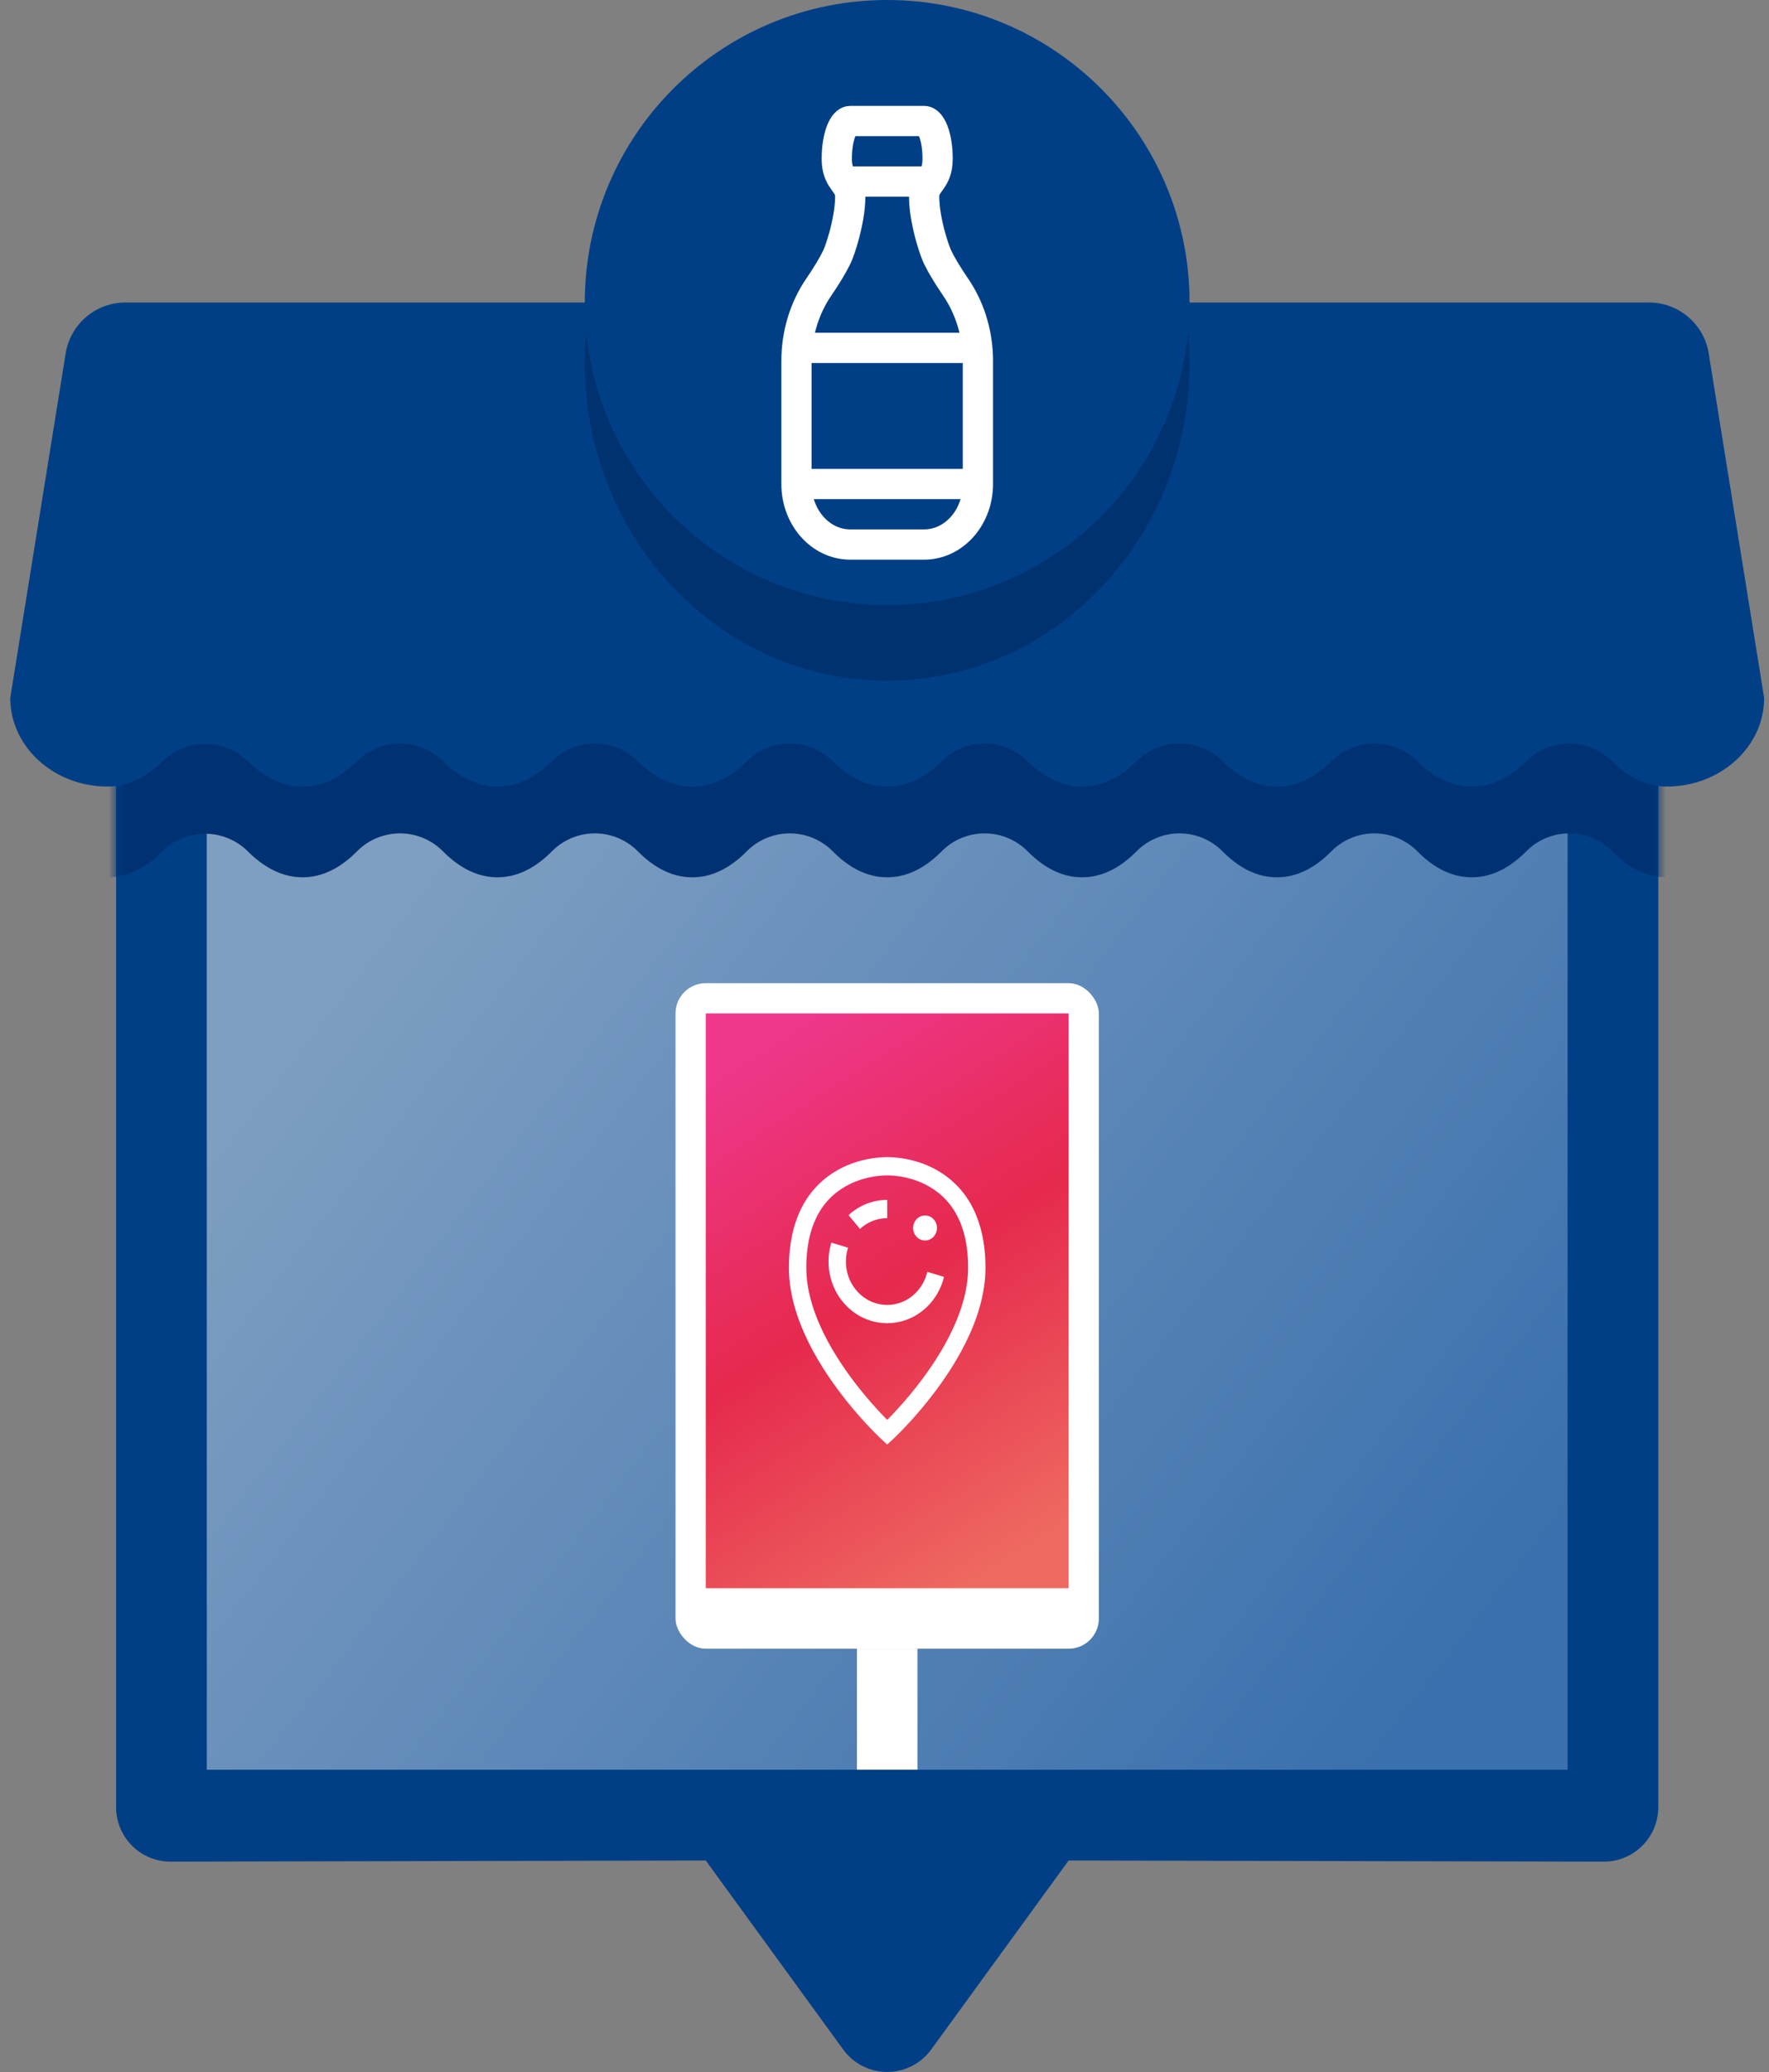 <svg xmlns="http://www.w3.org/2000/svg" xmlns:xlink="http://www.w3.org/1999/xlink" viewBox="0 0 117 137">
  <rect x="0" y="0" width="117" height="137" fill="#808080" stroke="none"/>
  <defs>
    <linearGradient id="b" x1="4.625%" x2="100%" y1="22.581%" y2="73.728%">
      <stop offset="0%" stop-color="#7F9FC2"/>
      <stop offset="100%" stop-color="#3A70AD"/>
    </linearGradient>
    <linearGradient id="d" x1="30.055%" x2="69.945%" y1="0%" y2="100%">
      <stop offset="0%" stop-color="#EF378B"/>
      <stop offset="47.687%" stop-color="#E6294D"/>
      <stop offset="100%" stop-color="#EE6960"/>
    </linearGradient>
    <path id="a" d="M102 0v74.476a3.6 3.6 0 01-3.608 3.6L63 78l-9.089 12.497a3.6 3.6 0 01-5.822 0L39 78l-35.392.076A3.6 3.6 0 010 74.476V0h102z"/>
    <path id="e" d="M112.335 3.364L116 26.138c0 3.237-2.885 5.862-6.444 5.862-1.277 0-2.489-.566-3.635-1.697a4 4 0 00-5.62 0C99.156 31.434 97.944 32 96.668 32c-1.277 0-2.489-.566-3.635-1.697a4 4 0 00-5.62 0C86.267 31.434 85.055 32 83.779 32c-1.277 0-2.489-.566-3.635-1.697a4 4 0 00-5.62 0C73.378 31.434 72.167 32 70.89 32c-1.277 0-2.488-.566-3.635-1.697a4 4 0 00-5.619 0C60.488 31.434 59.277 32 58 32c-1.277 0-2.488-.566-3.635-1.697a4 4 0 00-5.619 0C47.6 31.434 46.388 32 45.111 32c-1.277 0-2.488-.566-3.635-1.697a4 4 0 00-5.619 0C34.711 31.434 33.5 32 32.222 32c-1.276 0-2.488-.566-3.635-1.697a4 4 0 00-5.619 0C21.822 31.434 20.61 32 19.333 32c-1.272 0-2.491-.566-3.658-1.697a4 4 0 00-5.569-.002C8.938 31.434 7.717 32 6.444 32 2.96 32 .121 29.484.004 26.34L0 26.137 3.665 3.364A4 4 0 017.615 0h100.77a4 4 0 013.95 3.364z"/>
  </defs>
  <g fill="none" fill-rule="evenodd">
    <g transform="translate(7.678 45)">
      <mask id="c" fill="#fff">
        <use xlink:href="#a"/>
      </mask>
      <use fill="#003F86" xlink:href="#a"/>
      <path fill="url(#b)" d="M96 10v62H6V10z" mask="url(#c)"/>
      <path fill="#003273" d="M105.322-16.617L109 6.955c0 3.338-2.885 6.045-6.444 6.045-1.266 0-2.468-.573-3.606-1.72a4 4 0 00-5.678 0c-1.138 1.147-2.34 1.72-3.605 1.72-1.266 0-2.468-.573-3.605-1.72a4 4 0 00-5.68 0C79.246 12.427 78.044 13 76.779 13c-1.266 0-2.468-.573-3.605-1.72a4 4 0 00-5.679 0c-1.138 1.147-2.34 1.72-3.605 1.72-1.266 0-2.467-.573-3.605-1.72a4 4 0 00-5.679 0C53.467 12.427 52.265 13 51 13c-1.266 0-2.467-.573-3.605-1.72a4 4 0 00-5.679 0c-1.138 1.147-2.34 1.72-3.605 1.72-1.265 0-2.467-.573-3.605-1.72a4 4 0 00-5.679 0C27.69 12.427 26.487 13 25.222 13c-1.265 0-2.467-.573-3.605-1.72a4 4 0 00-5.679 0c-1.137 1.147-2.34 1.72-3.605 1.72-1.26 0-2.47-.573-3.627-1.72a4 4 0 00-5.63-.002C1.916 12.426.706 13-.556 13c-3.485 0-6.323-2.595-6.44-5.838L-7 6.955l3.678-23.572A4 4 0 01.631-20h100.738a4 4 0 013.953 3.383z" mask="url(#c)"/>
    </g>
    <g transform="translate(44.678 65)">
      <rect width="28" height="44" fill="#FFF" rx="2"/>
      <path fill="#FFF" fill-rule="nonzero" d="M16 44v8h-4v-8z"/>
      <path fill="url(#d)" d="M0 0h24v38H0z" transform="translate(2 2)"/>
      <path fill="#FFF" d="M13.915 11.5H14l.132.002.159.006.12.007.13.01.14.014c.313.034.69.096 1.1.208a6.37 6.37 0 012.146 1.032 5.919 5.919 0 011.825 2.26c.496 1.058.748 2.33.748 3.781 0 1.323-.33 2.748-.978 4.236-.51 1.168-1.216 2.379-2.102 3.6l-.149.202-.11.147-.117.155-.192.248-.138.175-.146.18-.153.189-.162.193-.083.099-.173.201a27.52 27.52 0 01-.18.206l-.186.21-.097.106-.197.214-.258.273-.224.23-.219.22-.208.201L14 30.5l-.431-.398-.105-.1-.19-.188-.164-.165-.189-.195-.258-.273-.182-.197-.2-.221-.141-.16-.148-.17-.153-.178-.239-.285-.164-.2a27.3 27.3 0 01-.083-.103l-.169-.212c-.085-.108-.17-.22-.257-.332l-.173-.23-.174-.237c-.886-1.221-1.593-2.432-2.102-3.6-.649-1.488-.978-2.913-.978-4.236 0-1.45.252-2.723.748-3.781a5.919 5.919 0 011.825-2.26 6.37 6.37 0 012.146-1.032 7.12 7.12 0 011.1-.208l.14-.014.13-.01.12-.007.109-.005.097-.002zm.122 1.208h-.116l-.095.004-.106.005-.119.008-.063.005-.135.014a6.01 6.01 0 00-.894.173 5.25 5.25 0 00-1.77.847C9.353 14.799 8.65 16.5 8.65 18.82c0 1.145.293 2.397.87 3.722.471 1.084 1.132 2.215 1.963 3.363.198.274.396.535.591.783l.166.209.164.201.162.195.158.187.154.178.15.171.144.163.207.227.192.207.176.186.254.26.146-.149.164-.17.182-.194.13-.14.137-.15.215-.24.15-.17.153-.18.158-.186.08-.096.163-.199.165-.205.084-.105.168-.216c.14-.182.282-.371.423-.567.831-1.148 1.492-2.28 1.963-3.363.577-1.325.87-2.577.87-3.722 0-2.32-.704-4.021-2.09-5.056a5.25 5.25 0 00-1.77-.847 5.986 5.986 0 00-.415-.098l-.156-.029-.148-.023a5.933 5.933 0 00-.206-.026l-.127-.013-.117-.009-.106-.006-.139-.004h-.04zm-3.73 4.444l1.106.336c-.093.291-.142.6-.142.915 0 .766.284 1.486.8 2.027.515.542 1.2.84 1.929.84.729 0 1.414-.298 1.93-.84.336-.354.574-.784.699-1.254l.023-.094 1.105.336a4.198 4.198 0 01-.184.572 4.078 4.078 0 01-.83 1.295 3.86 3.86 0 01-1.233.873c-.479.212-.987.32-1.51.32a3.695 3.695 0 01-1.51-.32 3.86 3.86 0 01-1.233-.873 4.078 4.078 0 01-.83-1.295 4.228 4.228 0 01-.305-1.587c0-.386.05-.764.15-1.13l.036-.12zm6.197-1.794c.434 0 .786.37.786.826 0 .457-.352.827-.786.827-.435 0-.787-.37-.787-.827 0-.456.352-.826.787-.826zM14 14.328v1.208l-.087.002a2.63 2.63 0 00-1.642.647l-.069.061-.757-.909a3.836 3.836 0 011.045-.689 3.692 3.692 0 011.39-.318l.12-.002z"/>
    </g>
    <g transform="translate(.678 20)">
      <mask id="f" fill="#fff">
        <use xlink:href="#e"/>
      </mask>
      <use fill="#003F86" xlink:href="#e"/>
      <path fill="#00326F" d="M58-17c11.046 0 20 9.402 20 21s-8.954 21-20 21-20-9.402-20-21 8.954-21 20-21z" mask="url(#f)"/>
    </g>
    <path fill="#003F86" d="M58.678 0c11.046 0 20 8.954 20 20s-8.954 20-20 20c-11.045 0-20-8.954-20-20s8.955-20 20-20z"/>
    <g stroke="#FFF" stroke-width="2">
      <path d="M56.234 36c-1.964 0-3.556-1.79-3.556-4v-8.14c0-1.763.518-3.477 1.473-4.875.532-.78.93-1.441 1.194-1.985l.082-.187.047-.12.103-.288c.036-.105.074-.22.111-.341l.113-.386c.226-.808.433-1.82.433-2.678 0-.333-.099-.556-.23-.76l-.288-.41c-.195-.293-.371-.663-.371-1.33 0-1.5.444-2.5.889-2.5h4.889c.444 0 .889 1 .889 2.5 0 .75-.223 1.125-.445 1.438l-.145.202c-.165.233-.3.471-.3.86 0 .857.208 1.87.433 2.678l.114.386c.037.121.074.236.11.341l.104.287c.048.129.092.233.129.308.263.544.662 1.206 1.194 1.985.895 1.31 1.406 2.899 1.466 4.545l.006.33V32c0 2.142-1.496 3.891-3.378 3.995l-.177.005h-4.89zM55.678 12h6M52.678 23h12M52.678 32h12"/>
    </g>
  </g>
</svg>

